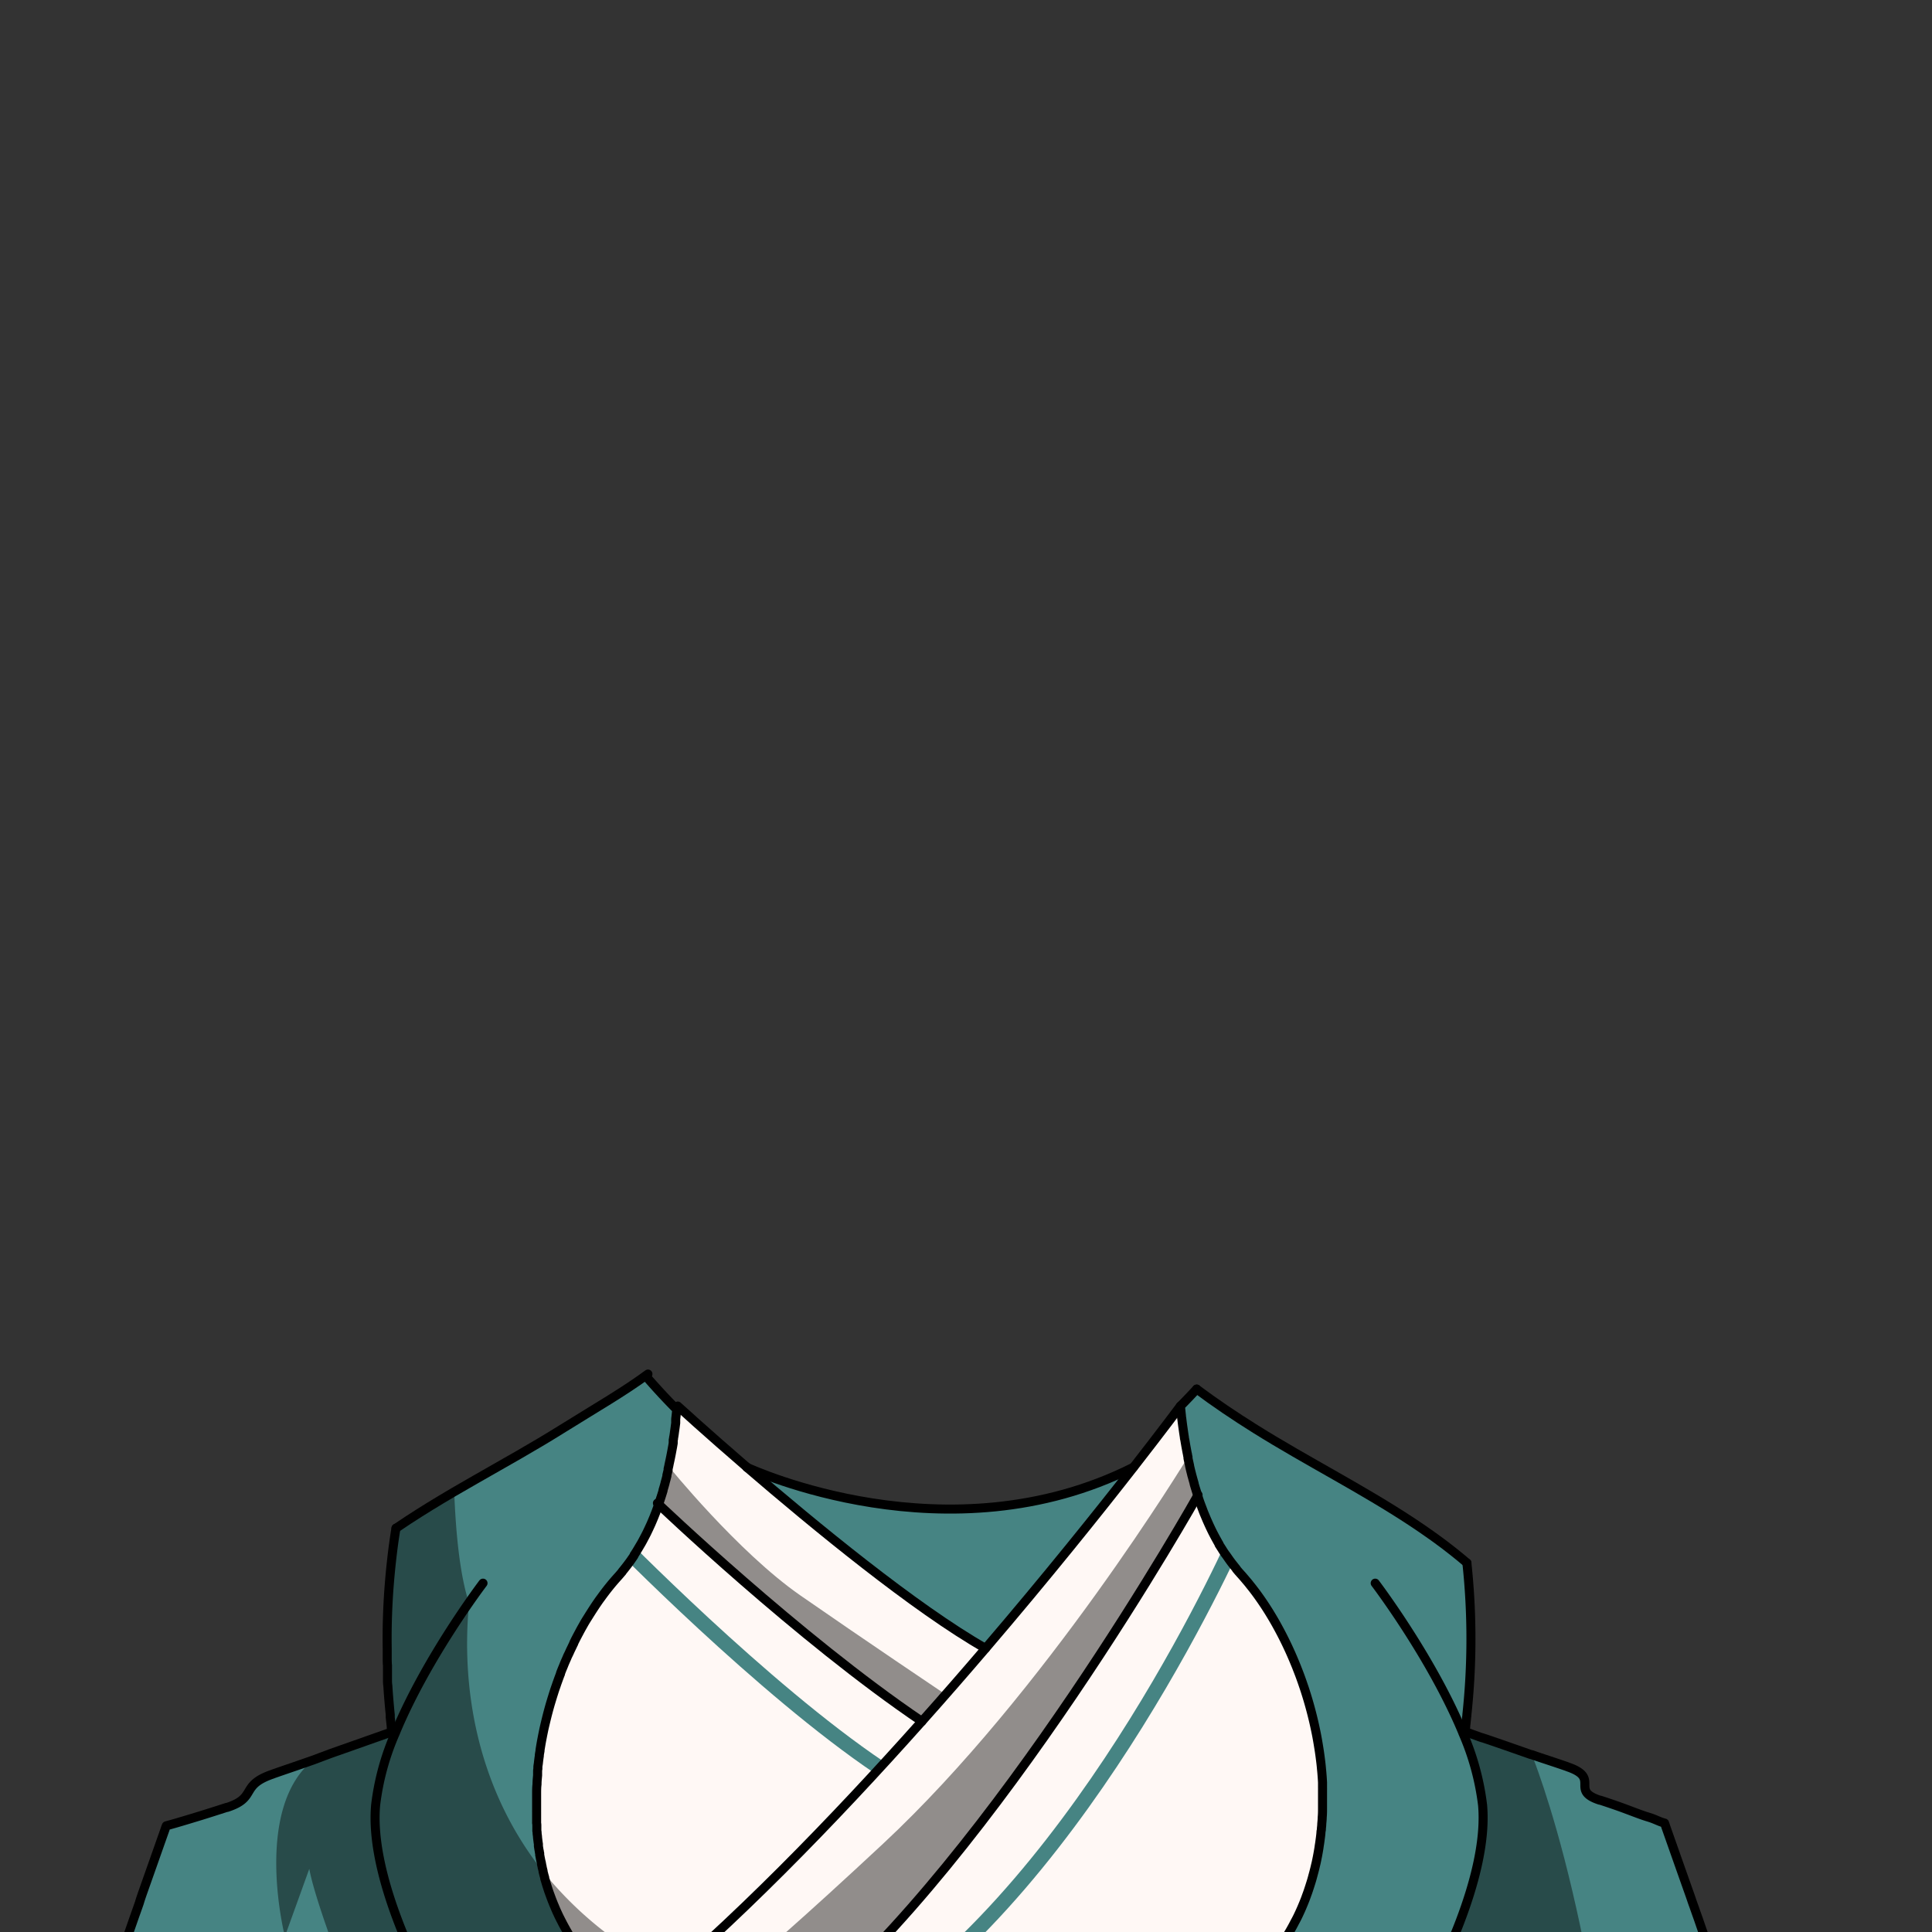 <svg xmlns="http://www.w3.org/2000/svg" viewBox="0 0 432 432">
  <rect x="0" y="0" width="432" height="432" fill="#333333" stroke="none"/>
  <defs>
    <style>.BUNTAI_TURTLE_OUTFIT_TURTLE_OUTFIT_35_cls-1{isolation:isolate;}.BUNTAI_TURTLE_OUTFIT_TURTLE_OUTFIT_35_cls-2{fill:#fff8f5;}.BUNTAI_TURTLE_OUTFIT_TURTLE_OUTFIT_35_cls-3{fill:#468483;}.BUNTAI_TURTLE_OUTFIT_TURTLE_OUTFIT_35_cls-4,.BUNTAI_TURTLE_OUTFIT_TURTLE_OUTFIT_35_cls-6{fill:none;stroke:#000;stroke-linecap:round;stroke-linejoin:round;}.BUNTAI_TURTLE_OUTFIT_TURTLE_OUTFIT_35_cls-4{stroke-width:2.02px;}.BUNTAI_TURTLE_OUTFIT_TURTLE_OUTFIT_35_cls-5{opacity:0.43;mix-blend-mode:multiply;}.BUNTAI_TURTLE_OUTFIT_TURTLE_OUTFIT_35_cls-6{stroke-width:2px;}</style>
  </defs>
  <g class="BUNTAI_TURTLE_OUTFIT_TURTLE_OUTFIT_35_cls-1">
    <g id="outfit">
      <path class="BUNTAI_TURTLE_OUTFIT_TURTLE_OUTFIT_35_cls-2" d="M220.37,368.59c-4.52,5.29-9.29,10.77-14.24,16.32C178.59,366.3,147,336.11,147,336.11c.22-.61.42-1.22.62-1.84a92.84,92.84,0,0,0,3.93-19.87s6.29,5.76,15.49,13.69h0C182,341,204.58,359.61,220.37,368.59Z" />
      <path class="BUNTAI_TURTLE_OUTFIT_TURTLE_OUTFIT_35_cls-2" d="M267.71,333.69c.05.19.11.39.18.58,0,0-45.18,80.59-88.24,116.23H145v-.32c-1-.62-2-1.26-3-1.93,21.79-17.88,44.38-41.19,64.12-63.34,5-5.55,9.72-11,14.24-16.32,13.77-16.1,25.35-30.57,33.09-40.5,6.64-8.52,10.48-13.69,10.48-13.69A92.53,92.53,0,0,0,267.71,333.69Z" />
      <path class="BUNTAI_TURTLE_OUTFIT_TURTLE_OUTFIT_35_cls-2" d="M147,336.11s31.6,30.19,59.14,48.8c-19.74,22.15-42.33,45.46-64.12,63.34-35.27-24.35-23.32-75-4.21-96.11A47.85,47.85,0,0,0,147,336.11Z" />
      <path class="BUNTAI_TURTLE_OUTFIT_TURTLE_OUTFIT_35_cls-2" d="M268.5,336.11a47.56,47.56,0,0,0,9.2,16c19.63,21.66,31.69,74.55-7.19,98.06v.31H179.65c43.06-35.64,88.24-116.23,88.24-116.23C268.08,334.89,268.28,335.5,268.5,336.11Z" />
      <path class="BUNTAI_TURTLE_OUTFIT_TURTLE_OUTFIT_35_cls-3" d="M151.55,314.4h0c-.07.71-.14,1.42-.23,2.13l0,.32a2.89,2.89,0,0,0,0,.29l0,.28c-.08.64-.16,1.28-.26,1.92-.05.41-.11.83-.18,1.24,0,.16,0,.32-.07.48h0c0,.1,0,.2,0,.3v0a2.56,2.56,0,0,1,0,.27.68.68,0,0,1,0,.14v0a.43.43,0,0,0,0,0s0,.07,0,.11l-.12.75c0,.11-.05.22-.07.33-.18,1-.37,2-.59,3-.05.24-.1.48-.16.72a.13.13,0,0,1,0,.06c-.06.3-.13.59-.2.89h0l0,.13,0,.11a.09.09,0,0,1,0,.05l-.27,1.1,0,.2-.09.36c-.11.4-.21.79-.32,1.18a.43.43,0,0,1,0,.05c-.15.52-.29,1-.45,1.55l0,.13c-.16.54-.33,1.07-.5,1.6-.08.22-.15.45-.22.67s-.15.45-.23.67a2.25,2.25,0,0,1-.08.24,2.58,2.58,0,0,1-.08.26h0l0,0h0l-.39,1.07c0,.09-.07.17-.1.25l-.45,1.14c0,.06,0,.12-.07.17l-.18.43-.09.21c0,.11-.09.21-.14.32v0c-.06.16-.13.31-.2.47a1.19,1.19,0,0,1-.08.2l0,.07-.06.12c-.2.44-.4.87-.61,1.3-.06.14-.13.27-.2.41l-.24.47c-.17.35-.35.69-.53,1l-.22.41-.17.3-.08.14v0l-.24.4c-.08.15-.17.29-.26.44l-.18.3c-.07.12-.14.25-.22.37h0a5.08,5.08,0,0,1-.27.43l-.17.28-.3.46-.15.23,0,0a3.53,3.53,0,0,1-.24.34l0,0c-.12.19-.25.37-.38.55s-.21.3-.33.45h0l-.13.18c-.3.41-.61.8-.92,1.19l-.15.19c-.06.07-.11.14-.18.21a.76.76,0,0,1-.11.14l0,.05a3.36,3.36,0,0,1-.24.29c-.25.3-.5.58-.75.86-.64.71-1.27,1.44-1.89,2.21s-1.23,1.57-1.83,2.4c-.27.36-.53.73-.79,1.1l-.28.41c-.23.35-.47.7-.7,1.06s-.38.58-.56.88a4,4,0,0,0-.24.38c0,.08-.11.16-.16.25l-.63,1-.11.18c-.21.35-.41.7-.61,1.06-.07.12-.13.24-.2.35h0c-.13.23-.26.46-.38.69s-.28.51-.41.77-.19.34-.27.51-.13.24-.19.37a3,3,0,0,0-.16.31,2.1,2.1,0,0,0-.15.3c-.1.19-.2.38-.28.57l0,.06c-.09.17-.18.35-.26.53l-.36.75c-.1.19-.18.38-.27.58s-.24.52-.35.78-.25.56-.37.84-.16.36-.24.54h0c0,.1-.09.19-.13.29s-.19.46-.28.69l-.06.15a1.54,1.54,0,0,0-.08.19l-.06.15c0,.05,0,.09,0,.13h0c-.15.37-.3.75-.44,1.13a1,1,0,0,0,0,.1l-.15.4h0c-.2.53-.39,1.06-.58,1.59-.09.25-.17.49-.25.73q-.24.66-.45,1.32c-.24.75-.48,1.5-.7,2.26s-.5,1.73-.73,2.61c-.15.58-.3,1.17-.44,1.77s-.28,1.17-.41,1.75h0c-.12.6-.25,1.19-.36,1.79s-.23,1.2-.33,1.8v0c-.06.36-.12.71-.17,1.07a.76.76,0,0,0,0,.16c-.06.37-.12.75-.16,1.14-.09.57-.16,1.14-.22,1.72,0,.27-.07.54-.1.82l0,.33,0,.22c0,.14,0,.29,0,.43s0,.26,0,.39a1.23,1.23,0,0,0,0,.19c0,.06,0,.13,0,.2,0,.63-.1,1.26-.13,1.9a.41.41,0,0,0,0,.12c0,.68-.07,1.36-.09,2.05s0,1.28,0,1.92v.24c0,.23,0,.45,0,.68s0,.67,0,1c0,0,0,0,0,0a0,0,0,0,0,0,.05v0a1.62,1.62,0,0,0,0,.21c0,.21,0,.42,0,.64v.06c0,.17,0,.34,0,.51s0,.26,0,.39,0,.15,0,.23a.66.66,0,0,1,0,.14.17.17,0,0,0,0,.07c0,.06,0,.12,0,.18v.17a.81.81,0,0,0,0,.16c0,.22,0,.43.05.64s0,.26,0,.39,0,.33,0,.49,0,.07,0,.1,0,.09,0,.14v0l0,.31c0,.33.08.66.11,1v.06h0a.09.09,0,0,1,0,.05v0c.06.51.12,1,.2,1.52,0,.05,0,.11,0,.16v.07s0,0,0,0a.78.78,0,0,0,0,.14.13.13,0,0,0,0,.06c0,.34.1.68.16,1,0,.16,0,.32.08.47s0,.17.05.26a.5.5,0,0,0,0,.12s0,.08,0,.12l.06.31c.07.37.14.74.22,1.1,0,.16.06.31.1.47a1.74,1.74,0,0,0,.05.22.43.43,0,0,0,0,.11c0,.16.07.32.11.47a.09.09,0,0,0,0,.05h0s0,0,0,0,0,.13,0,.19l.15.61,0,.14c.09.36.18.72.28,1.07l.09.32,0,.13c0,.08,0,.16.07.24s0,0,0,.06.07.21.1.32c.1.35.21.71.32,1.06l.06.18.09.3a.65.65,0,0,1,0,.13,1.72,1.72,0,0,1,.07.21l.06.17,0,0,.32.93s0,.07,0,.11c.09.25.19.51.29.76l.13.34c0,.14.11.28.17.43.11.31.24.61.38.92l.1.24c.17.42.36.84.55,1.26l.09.19c.15.34.31.68.48,1l.18.36c.1.22.21.43.32.64s.1.2.16.3l.09.16c.08.18.18.36.28.54l.34.59c.07.13.14.26.22.39l.27.47c.25.44.52.87.79,1.29l0,0,.1.15a.16.16,0,0,1,0,.07l.1.15.19.29c.09.15.19.3.29.44l.12.18.45.65c.18.27.37.53.56.78l0,.05c.15.21.3.42.47.62l.05.06a5.72,5.72,0,0,0,.37.49.76.76,0,0,0,.08.11l.46.57.16.2c.09.12.18.23.28.34s.22.27.34.4.3.36.47.54.29.35.44.51.26.29.4.43.26.29.4.43l.07.08.21.22.11.11.17.18.28.28.66.66c.14.14.29.29.45.43s.39.38.6.57l.05,0,.14.13.08.07c.3.28.61.55.92.81l.69.59.23.19,1.09.88.1.08c.31.24.62.48.94.71l.34.26c.16.12.32.24.49.35s.56.4.84.6c1,.67,1.94,1.31,3,1.93v.33H91.87l-11.44.13-44.09.6L22,451.43l1-2.89c.07-.23.16-.47.25-.72.21-.65.48-1.4.8-2.3l.42-1.15c.82-2.41,2-5.68,3.52-10,.24-.73.52-1.48.79-2.27s.57-1.61.86-2.46.62-1.76.95-2.69c.16-.45.33-.93.49-1.4.33-1,.69-2,1-3,1.39-3.92,3-8.39,4.76-13.48a5.63,5.63,0,0,1,.27-.75c1.34-.37,3-.83,4.7-1.36l3.07-.93c1.79-.56,3.71-1.17,5.72-1.82l.11,0c6.83-2.21,2.73-4.9,10.18-7.44a.52.52,0,0,1,.13-.06c3.09-1.05,6.09-2.1,8.9-3.08l4.32-1.51,2.65-.93,2.43-.86,2.19-.77,2.34-.83.81-.28,2.14-.76,1-.35,0,0s0-.05,0-.08v-.08s0,0,0,0c0-.19,0-.36-.07-.53s0-.36-.07-.53c-.07-.66-.14-1.32-.22-2,0-.19,0-.38,0-.59-.22-2.22-.41-4.4-.54-6.54,0-.45-.06-.89-.08-1.33s0-.64,0-1,0-.76,0-1.14c0-.19,0-.38,0-.56s0-.37,0-.56c0-.6,0-1.2-.07-1.8s0-1.33,0-2q-.06-3.89.08-7.55c0-1.59.14-3.14.23-4.64q.25-3.8.65-7.28.44-3.87,1-7.36l.35-.23c3.18-2.17,6.45-4.21,9.76-6.2l2.85-1.69q2.37-1.39,4.75-2.74c6.5-3.72,13.06-7.36,19.37-11.31,7.59-4.74,13.93-8.37,19.27-12.32C147,309.67,149.23,312.07,151.55,314.4Z" />
      <path class="BUNTAI_TURTLE_OUTFIT_TURTLE_OUTFIT_35_cls-3" d="M167,328.1C182,341,204.58,359.61,220.37,368.59c13.77-16.1,25.35-30.57,33.09-40.5C212.1,348.91,168,328.52,167,328.1Z" />
      <path class="BUNTAI_TURTLE_OUTFIT_TURTLE_OUTFIT_35_cls-3" d="M387.55,451,368,450.63l-11.21.25-33.18-.37H270.51v-.31c1.17-.71,2.29-1.44,3.36-2.2q.74-.51,1.44-1.05c.63-.46,1.23-.94,1.82-1.43.32-.25.63-.52.94-.8,1.07-.91,2.08-1.85,3-2.83.67-.68,1.32-1.37,1.94-2.08.31-.35.61-.7.91-1.06q1.59-1.9,3-3.91l.57-.87c.17-.26.34-.52.5-.79.48-.76.93-1.54,1.36-2.33.22-.39.43-.79.63-1.19s.35-.68.52-1c.62-1.27,1.18-2.57,1.69-3.89.14-.36.27-.72.4-1.09s.24-.64.35-1,.25-.74.36-1.11c.24-.73.46-1.47.65-2.22.12-.41.23-.82.33-1.24s.19-.77.28-1.16.15-.69.22-1c.18-.86.34-1.73.48-2.6.05-.29.09-.59.13-.88s.12-.81.17-1.21.09-.71.13-1.06.06-.52.08-.79,0-.34.05-.51c0-.33.06-.67.08-1,0-.49.07-1,.1-1.48,0-.66.06-1.32.07-2s0-1.07,0-1.6,0-1.05,0-1.58c0-.32,0-.63,0-1a1.63,1.63,0,0,0,0-.31c0-.39,0-.77,0-1.16a.28.28,0,0,0,0-.09c0-.48,0-1-.09-1.45s-.08-1.06-.14-1.59c-.06-.73-.14-1.47-.24-2.2-.07-.57-.15-1.13-.23-1.7s-.18-1.21-.29-1.81-.19-1.09-.29-1.64-.26-1.3-.4-1.95c-.1-.48-.21-.95-.32-1.43-.6-2.55-1.31-5.06-2.12-7.49-.17-.5-.33-1-.51-1.48s-.32-.9-.49-1.35-.36-.95-.55-1.42c-.11-.31-.24-.62-.37-.93a79,79,0,0,0-4.22-8.82c-.53-1-1.08-1.9-1.65-2.81s-1.14-1.79-1.73-2.65-1.19-1.69-1.8-2.48c-.3-.4-.61-.79-.93-1.18s-.62-.76-.94-1.13-.62-.73-.94-1.08l-.51-.57,0,0-.51-.61,0-.05q-.5-.62-1-1.26h0l-.07-.09c-.31-.41-.62-.84-.91-1.27a3.9,3.9,0,0,1-.25-.36c-.34-.48-.65-1-1-1.47l-.64-1a.41.41,0,0,0,0-.09l-.09-.15c-.21-.37-.43-.75-.63-1.13s-.48-.9-.72-1.36c-.35-.69-.69-1.4-1-2.12-.06-.14-.13-.28-.19-.43-.19-.42-.37-.84-.54-1.27s-.31-.76-.46-1.15-.39-1-.58-1.54-.3-.86-.44-1.3h0c-.06-.17-.11-.36-.16-.53s-.12-.39-.18-.58c-.2-.64-.4-1.27-.58-1.91l0-.09c-.15-.53-.3-1.05-.44-1.58,0-.13-.07-.25-.1-.38l-.06-.23c-.15-.57-.29-1.16-.42-1.73a.24.24,0,0,0,0-.08c-.12-.54-.24-1.08-.35-1.62a.78.78,0,0,1,0-.21v0l0-.07c0-.17-.07-.34-.1-.51-.09-.4-.17-.81-.24-1.21-.13-.68-.25-1.37-.36-2.05,0-.22-.08-.43-.11-.65-.11-.72-.22-1.44-.32-2.16s-.18-1.32-.26-2c0-.23-.05-.45-.08-.68-.08-.71-.15-1.42-.22-2.13q1.86-1.86,3.63-3.8c4,3,8.44,6,13.16,8.95,11.52,7.21,23.85,13.39,35.15,20.87q2.16,1.43,4.28,2.94l.81.58c1.31.94,2.59,1.91,3.86,2.92,1.08.85,2.15,1.72,3.19,2.62a159.37,159.37,0,0,1,0,33.93,3.68,3.68,0,0,1-.06.59c-.06.68-.13,1.34-.21,2,0,.17,0,.34-.07.53s0,.34-.07.53c0,0,0,0,0,0v.08s0,.05,0,.08l.05,0,.44.15.3.11,1,.37.6.21c.23.08.48.16.74.27h0l.35.12.29.11.09,0h0l.07,0c3,1,5.68,1.95,10.83,3.75l.1,0c3.13,1.08,4.49,1.48,8.05,2.7l.13.06c7.44,2.54.32,5.23,7.16,7.44l.11,0c.75.24,1.7.56,2.75.92,3.42,1.16,5.91,2.24,7.89,2.83,1.78.53,2.36,1,3.72,1.36.08.25.18.5.25.75,1.8,5.09,3.37,9.56,4.76,13.48.35,1,.72,2,1.05,3,.16.47.33.95.5,1.4.32.93.64,1.82.95,2.69s.57,1.67.85,2.46.53,1.54.8,2.27c1.53,4.36,2.69,7.63,3.52,10,.15.41.27.8.4,1.15.33.9.59,1.65.81,2.3.1.25.18.49.26.72Z" />
      <path class="BUNTAI_TURTLE_OUTFIT_TURTLE_OUTFIT_35_cls-3" d="M195.76,396.63c-26.27-17.67-59.29-51.46-59.63-51.8l2.48-2.21c.33.33,33.12,33.88,59.1,51.35Z" />
      <path class="BUNTAI_TURTLE_OUTFIT_TURTLE_OUTFIT_35_cls-3" d="M195.51,452.78l-1.89-2.7c48.29-31.11,81.71-107.84,82.05-108.62l3.13,1.24C278.46,343.48,244.65,421.11,195.51,452.78Z" />
      <path class="BUNTAI_TURTLE_OUTFIT_TURTLE_OUTFIT_35_cls-4" d="M98.93,450.5c-5.12-9.08-16.35-31-14.94-46.86a56.73,56.73,0,0,1,4.42-16.16h0a.84.84,0,0,0,.08-.2C95.49,370.44,108,354,108,354" />
      <path class="BUNTAI_TURTLE_OUTFIT_TURTLE_OUTFIT_35_cls-4" d="M145,450.18c-1-.62-2-1.26-3-1.93-.28-.2-.56-.39-.84-.6s-.33-.23-.49-.35l-.34-.26c-.32-.23-.63-.47-.94-.71l-.1-.08c-.37-.29-.74-.58-1.09-.88l-.23-.19-.69-.59c-.31-.26-.62-.53-.92-.81l-.08-.07-.14-.13-.05,0-.6-.57c-.16-.14-.31-.29-.45-.43l-.66-.66-.28-.28-.17-.18-.11-.11-.21-.22-.07-.08c-.14-.14-.27-.29-.4-.43s-.27-.28-.4-.43-.3-.34-.44-.51-.32-.36-.47-.54-.23-.26-.34-.4-.19-.22-.28-.34l-.16-.2c-.07-.09-.14-.17-.2-.26l-.26-.31a.76.76,0,0,0-.08-.11,5.72,5.72,0,0,1-.37-.49l-.05-.06c-.16-.2-.31-.42-.47-.62l0-.05c-.19-.25-.38-.51-.56-.78l-.45-.65-.12-.18c-.1-.14-.2-.29-.29-.44l-.19-.29-.1-.15,0-.07-.09-.15,0,0c-.27-.42-.54-.85-.79-1.29l-.27-.47c-.08-.13-.15-.26-.22-.39-.21-.37-.42-.75-.62-1.13l-.09-.16-.15-.3-.33-.64-.18-.36c-.17-.33-.33-.67-.48-1l-.09-.19c-.19-.42-.38-.84-.55-1.26l-.1-.24c-.14-.31-.26-.62-.38-.92s-.12-.29-.17-.43l-.13-.34-.27-.74c-.13-.35-.26-.7-.38-1.06l0,0c-.08-.26-.18-.54-.26-.81l-.06-.18c-.11-.35-.22-.71-.32-1.06,0-.11-.07-.21-.1-.32s-.06-.2-.08-.3a.65.65,0,0,1,0-.13l-.09-.32c-.1-.35-.19-.71-.28-1.07l0-.14-.15-.61-.06-.24a.09.09,0,0,1,0-.05c0-.16-.08-.31-.11-.47a.43.43,0,0,1,0-.11,1.74,1.74,0,0,1-.05-.22c0-.16-.07-.31-.1-.47-.08-.36-.15-.73-.22-1.1l-.06-.31s0-.08,0-.12a.5.5,0,0,1,0-.12c0-.09,0-.17-.05-.26s0-.31-.08-.47c-.06-.34-.11-.68-.16-1a.13.13,0,0,1,0-.06.78.78,0,0,1,0-.14s0,0,0,0,0,0,0-.07,0-.11,0-.16c-.08-.51-.14-1-.2-1.52v0a.09.09,0,0,0,0-.05h0c0-.24-.06-.49-.08-.73s0-.43-.07-.65c0-.05,0-.09,0-.14s0-.06,0-.1,0-.32,0-.49,0-.26,0-.39,0-.42-.05-.64a.81.81,0,0,1,0-.16v0c0-.11,0-.21,0-.33a.17.17,0,0,1,0-.07.66.66,0,0,0,0-.14c0-.08,0-.15,0-.23s0-.26,0-.39,0-.34,0-.51v-.06c0-.22,0-.43,0-.64a1.62,1.62,0,0,1,0-.21v0a0,0,0,0,1,0-.05s0,0,0,0c0-.33,0-.67,0-1s0-.45,0-.68v-.24c0-.64,0-1.29,0-1.92s0-1.37.09-2.05a.41.41,0,0,1,0-.12c0-.64.08-1.27.13-1.9,0-.07,0-.14,0-.2a1.23,1.23,0,0,1,0-.19c0-.13,0-.26,0-.39s0-.43.06-.65l0-.33c0-.28.06-.55.1-.82.06-.58.13-1.15.22-1.72,0-.39.1-.77.16-1.14a.76.76,0,0,1,0-.16c.05-.36.11-.71.17-1.07v0q.15-.9.33-1.8c.11-.6.24-1.19.36-1.79h0c.13-.58.27-1.17.41-1.75s.29-1.19.44-1.77c.23-.88.47-1.75.73-2.61s.46-1.51.7-2.26q.21-.66.45-1.32c.08-.24.16-.49.25-.73.19-.53.38-1.06.58-1.59h0l.16-.4a1,1,0,0,1,0-.1c.14-.38.29-.76.44-1.13h0l.06-.13.06-.15a1.54,1.54,0,0,1,.08-.19l.06-.15c.09-.23.18-.46.28-.69s.08-.19.13-.29h0c.08-.18.15-.36.24-.54.14-.35.29-.7.45-1l.27-.58c.09-.2.17-.39.27-.58l.36-.75c.08-.18.17-.36.26-.53l0-.06c.08-.19.18-.38.28-.57a2.1,2.1,0,0,1,.15-.3,3,3,0,0,1,.16-.31c.06-.13.12-.25.19-.37s.17-.34.27-.51.27-.52.41-.77.25-.46.38-.69h0c.07-.11.13-.23.2-.35.2-.36.4-.71.61-1.06l.11-.18.63-1,.1-.17.06-.08a4,4,0,0,1,.24-.38c.18-.3.37-.59.56-.88s.46-.71.7-1.06l.28-.41c.26-.38.52-.74.79-1.1q.9-1.25,1.83-2.4c.62-.77,1.25-1.5,1.89-2.21.34-.37.66-.76,1-1.15l0-.05a.76.76,0,0,0,.11-.14c.07-.07.12-.14.18-.21l.15-.19c.31-.39.62-.78.92-1.19l.13-.18h0q.18-.22.33-.45c.13-.18.27-.37.38-.55l0,0a3.53,3.53,0,0,0,.24-.34v0h0l.15-.23a.65.65,0,0,0,.09-.16.35.35,0,0,0,0-.08l.05-.07.11-.15.17-.28a5.08,5.08,0,0,0,.27-.43h0c.08-.12.15-.25.22-.37a2.38,2.38,0,0,0,.18-.3c.09-.15.18-.29.26-.44l.24-.4v0l.08-.14.17-.3.22-.41c.18-.34.36-.68.53-1l.24-.47c.07-.14.14-.27.2-.41.21-.43.41-.86.61-1.3l.06-.12.12-.27c.07-.15.14-.31.2-.47v0c.05-.11.1-.21.14-.32l.09-.21.18-.43s.05-.11.07-.17l.45-1.14.09-.25h0l.39-1.07h0l0,0h0a2.58,2.58,0,0,0,.08-.26,2.25,2.25,0,0,0,.08-.24c.08-.22.15-.44.23-.67s.14-.45.22-.67c.17-.53.34-1.06.5-1.6l0-.13c.16-.51.3-1,.45-1.55a.43.43,0,0,0,0-.05c.14-.51.28-1,.41-1.54l0-.2.27-1.1a.09.09,0,0,0,0-.05l0-.11,0-.13h0c.07-.3.14-.59.2-.89a.13.13,0,0,0,0-.06c.06-.24.11-.48.16-.72.22-1,.41-2,.59-3,.07-.36.13-.72.19-1.08,0,0,0-.08,0-.11a.13.13,0,0,1,0-.06v0a.68.68,0,0,0,0-.14,2.56,2.56,0,0,0,0-.27v0c0-.1,0-.2.05-.3s0-.32.07-.48c.07-.41.13-.83.18-1.24.1-.64.18-1.28.26-1.92l0-.28c0-.1,0-.2,0-.29s0-.21,0-.32c.09-.71.16-1.42.23-2.13h0c-2.32-2.33-4.54-4.73-6.66-7.17" />
      <path class="BUNTAI_TURTLE_OUTFIT_TURTLE_OUTFIT_35_cls-4" d="M267.58,310.6q-1.77,1.93-3.63,3.8c.07.71.14,1.42.22,2.13,0,.23.05.45.08.68.08.66.16,1.32.26,2s.2,1.44.32,2.16c0,.22.07.43.11.65.11.68.23,1.37.36,2.05.07.4.15.81.24,1.21,0,.17.06.34.1.51l0,.07v0a.78.78,0,0,0,0,.21c.11.54.23,1.08.35,1.62a.24.24,0,0,1,0,.08c.13.57.27,1.16.42,1.73l.06.23c0,.13.07.25.1.38.14.53.29,1.05.44,1.58l0,.09c.18.64.38,1.27.58,1.91.06.19.11.39.18.58s.1.36.16.53h0c.14.44.28.86.44,1.3s.38,1,.58,1.54.3.77.46,1.15.35.85.54,1.27c.06.15.13.29.19.43.32.72.66,1.43,1,2.12.24.46.47.91.72,1.36s.42.76.63,1.13l.09.15a.41.41,0,0,1,0,.09l.64,1c.31.5.62,1,1,1.47a3.9,3.9,0,0,0,.25.36c.29.43.6.86.91,1.27l.07.09h0q.5.64,1,1.26l0,.05.51.61,0,0,.51.57c.32.35.63.71.94,1.08s.64.74.94,1.13.63.78.93,1.18c.61.79,1.21,1.62,1.8,2.48s1.17,1.74,1.73,2.65,1.12,1.85,1.65,2.81a79,79,0,0,1,4.22,8.82c.13.31.26.62.37.93.19.47.37.94.55,1.42s.33.9.49,1.35.34,1,.51,1.48c.81,2.43,1.52,4.94,2.12,7.49.11.48.22.95.32,1.43.14.65.28,1.3.4,1.95s.2,1.09.29,1.64.2,1.2.29,1.81.16,1.13.23,1.7c.1.73.18,1.47.24,2.2.06.53.1,1.06.14,1.59s.07,1,.09,1.45a.28.28,0,0,1,0,.09c0,.39,0,.77,0,1.16a1.63,1.63,0,0,1,0,.31c0,.32,0,.63,0,1,0,.53,0,1,0,1.58s0,1.06,0,1.6,0,1.32-.07,2c0,.5-.06,1-.1,1.48,0,.34-.05.68-.08,1,0,.17,0,.34-.05.51s-.05.53-.08.79-.08.71-.13,1.06-.1.81-.17,1.21-.08.59-.13.88c-.14.87-.3,1.74-.48,2.6-.07.34-.14.69-.22,1s-.18.78-.28,1.16-.21.83-.33,1.24c-.19.75-.41,1.49-.65,2.22-.11.37-.24.74-.36,1.11s-.22.65-.35,1-.26.73-.4,1.09c-.51,1.32-1.07,2.62-1.69,3.89-.17.34-.34.68-.52,1s-.41.8-.63,1.19c-.43.79-.88,1.57-1.36,2.33-.16.27-.33.53-.5.79l-.57.87q-1.37,2-3,3.91c-.3.36-.6.71-.91,1.06-.62.71-1.27,1.4-1.94,2.08-1,1-2,1.92-3,2.83-.31.28-.62.55-.94.8-.59.49-1.19,1-1.82,1.43q-.71.54-1.44,1.05c-1.07.76-2.19,1.49-3.36,2.2" />
      <path class="BUNTAI_TURTLE_OUTFIT_TURTLE_OUTFIT_35_cls-4" d="M88.54,341.72q-.58,3.5-1,7.36-.39,3.48-.65,7.28c-.09,1.5-.18,3.05-.23,4.64q-.14,3.66-.08,7.55,0,1,0,2c0,.6,0,1.22.06,1.83,0,0,0,0,0,0a.66.66,0,0,1,0,.14c0,.12,0,.24,0,.36s0,.37,0,.56c0,.38,0,.76,0,1.14s0,.63,0,1,0,.88.08,1.33c.13,2.14.32,4.32.54,6.54,0,.21,0,.4,0,.59.08.68.15,1.34.22,2,0,.17,0,.34.07.53s0,.34.07.53c0,0,0,0,0,0v.08s0,.05,0,.08l0,0-1,.35-2.14.76-.81.28-2.34.83-2.19.77-2.43.86-2.65.93L70,393.56c-2.81,1-5.81,2-8.9,3.08a.52.52,0,0,0-.13.06c-7.45,2.54-3.35,5.23-10.18,7.44l-.11,0c-2,.65-3.93,1.26-5.72,1.82l-3.07.93c-1.75.53-3.36,1-4.7,1.36a5.63,5.63,0,0,0-.27.75c-1.8,5.09-3.37,9.56-4.76,13.48-.35,1-.71,2-1,3-.16.47-.33.95-.49,1.4-.33.93-.65,1.82-.95,2.69s-.58,1.67-.86,2.46-.55,1.54-.79,2.27c-1.55,4.36-2.7,7.63-3.52,10L24,445.52c-.32.9-.59,1.65-.8,2.3-.09.25-.18.49-.25.72l-1,2.89,14.38-.19,44.09-.6,11.44-.13" />
      <path class="BUNTAI_TURTLE_OUTFIT_TURTLE_OUTFIT_35_cls-4" d="M316.57,450.5c5.12-9.08,16.33-31,14.94-46.86a57.42,57.42,0,0,0-4.42-16.15l0,0a1.59,1.59,0,0,0-.07-.2C320,370.44,307.5,354,307.5,354" />
      <path class="BUNTAI_TURTLE_OUTFIT_TURTLE_OUTFIT_35_cls-4" d="M328,349.48a159.37,159.37,0,0,1,0,33.93,3.68,3.68,0,0,1-.06.59c-.06.68-.13,1.34-.21,2,0,.17,0,.34-.07.53s0,.34-.07.53c0,0,0,0,0,0v.08s0,.05,0,.08l.05,0,.44.15.3.11,1,.37.6.21c.23.08.47.16.73.27h0l.35.12.38.13h0l.07,0c3,1,5.68,1.95,10.83,3.75l.1,0h0c3.12,1.08,4.48,1.48,8,2.7l.13.06c7.44,2.54.32,5.23,7.16,7.44l.11,0c.75.24,1.7.56,2.75.92,3.42,1.16,5.91,2.24,7.89,2.83,1.78.53,2.36,1,3.72,1.36.08.25.18.5.25.75,1.8,5.09,3.37,9.56,4.76,13.48.35,1,.72,2,1.05,3,.16.47.33.95.5,1.4.32.93.64,1.82.95,2.69s.57,1.67.85,2.46.53,1.54.8,2.27c1.53,4.36,2.69,7.63,3.52,10,.15.41.27.8.4,1.15.33.9.59,1.65.81,2.3.1.25.18.49.26.72l1,2.89L368,450.63l-11.21.25-33.18-.37" />
      <path class="BUNTAI_TURTLE_OUTFIT_TURTLE_OUTFIT_35_cls-4" d="M263.94,314.4s-3.84,5.17-10.48,13.69c-7.74,9.93-19.32,24.4-33.09,40.5-4.52,5.29-9.29,10.77-14.24,16.32-19.74,22.15-42.33,45.46-64.12,63.34" />
      <path class="BUNTAI_TURTLE_OUTFIT_TURTLE_OUTFIT_35_cls-4" d="M267.89,334.27s-45.18,80.59-88.24,116.23" />
      <path class="BUNTAI_TURTLE_OUTFIT_TURTLE_OUTFIT_35_cls-4" d="M167,328.1C182,341,204.58,359.61,220.37,368.59" />
      <path class="BUNTAI_TURTLE_OUTFIT_TURTLE_OUTFIT_35_cls-4" d="M151.54,314.4s6.29,5.76,15.49,13.69" />
      <path class="BUNTAI_TURTLE_OUTFIT_TURTLE_OUTFIT_35_cls-4" d="M147,336.11s31.6,30.19,59.14,48.8" />
      <path class="BUNTAI_TURTLE_OUTFIT_TURTLE_OUTFIT_35_cls-4" d="M167,328.09h0c.91.42,45.06,20.81,86.42,0" />
      <g class="BUNTAI_TURTLE_OUTFIT_TURTLE_OUTFIT_35_cls-5">
        <path d="M181.32,451.43H80.75l-.32-.79c-1.72-4.31-9.91-25.1-11.27-32.77L63.7,433S56.47,404.57,70,393.56l16.9-5.45s0-.17,0-.49c-.07-1.67-.28-7.46-.17-15.09a.66.66,0,0,0,0-.14s0,0,0,0a0,0,0,0,0,0,0c.09-6.92.44-15.33,1.38-23.56q.42-3.75.85-7.28c3.18-2.17,6.45-4.21,9.76-6.2l2.85-1.69c.35,9.17,1.25,18.49,3.31,24.82h0c-1.89,19.82,2.21,41.89,16.47,59.92a83.21,83.21,0,0,0,29,22.91h0a102.12,102.12,0,0,0,9.61,4.16h0A127,127,0,0,0,177,450.51c1,.23,2.06.46,3.11.66C180.48,451.27,180.9,451.35,181.32,451.43Z" />
        <path d="M327,387.27l15.28,4.47s4.56,10.87,9.29,31.05,5.27,28.64,5.27,28.64H315.52s13.93-27,15.19-35.33S330.7,393.25,327,387.27Z" />
        <path d="M265.64,325.77s-32,52.75-68.17,86.48-41.68,36-41.68,36,12.57,1.85,13,1.94,11.3,1,11.3,1,31.93-30.36,53.34-62.71,34.66-53.68,34.66-53.68Z" />
        <path d="M146.45,335.65l3-7.85s15.49,19.2,29.51,28.94S211,378.59,211,378.59l-5.43,6.32s-32.37-25-42.79-34.41S146.45,335.65,146.45,335.65Z" />
      </g>
      <path class="BUNTAI_TURTLE_OUTFIT_TURTLE_OUTFIT_35_cls-6" d="M267.58,310.6c4,3,8.44,6,13.16,8.95,11.52,7.21,23.85,13.39,35.15,20.87q2.16,1.43,4.28,2.94l.81.58c1.31.94,2.59,1.91,3.86,2.92,1.08.85,2.15,1.72,3.19,2.62" />
      <path class="BUNTAI_TURTLE_OUTFIT_TURTLE_OUTFIT_35_cls-6" d="M88.54,341.72l.35-.23c3.18-2.17,6.45-4.21,9.76-6.2l2.85-1.69q2.37-1.39,4.75-2.74c6.5-3.72,13.06-7.36,19.37-11.31,7.59-4.74,13.93-8.37,19.27-12.32" />
    </g>
  </g>
</svg>